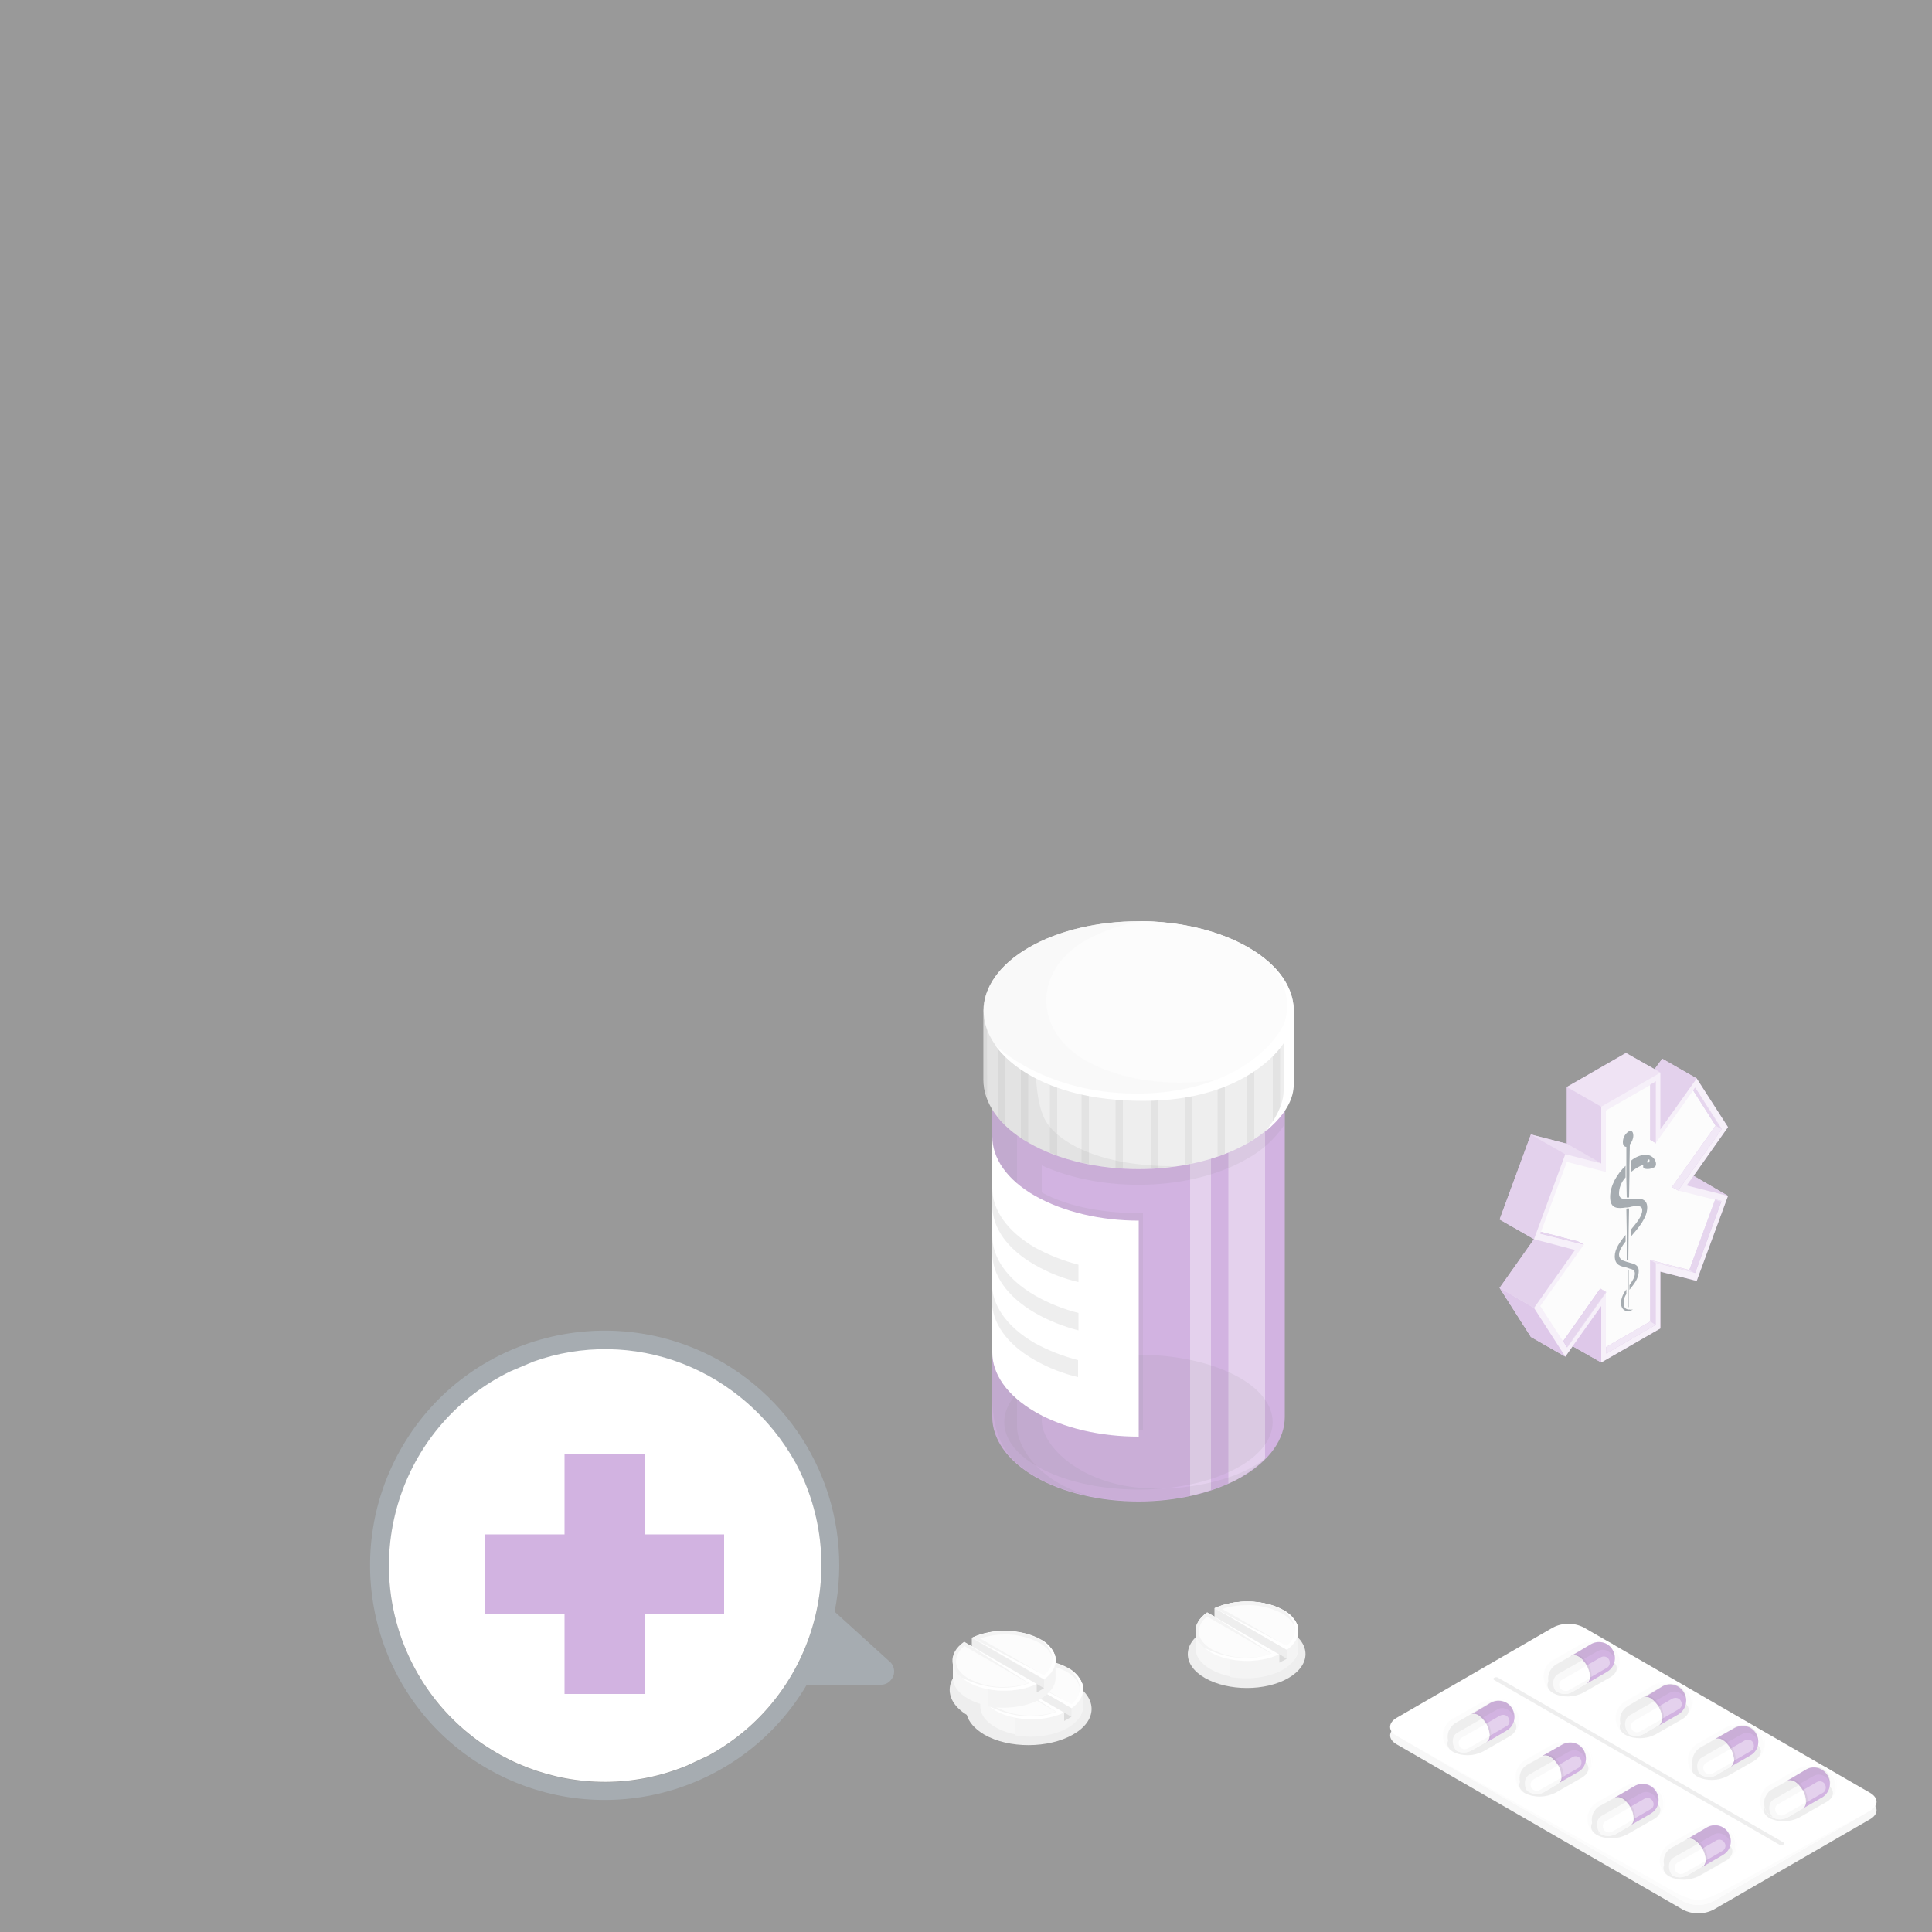 <?xml version="1.0" encoding="utf-8"?>
<!-- Generator: Adobe Illustrator 22.0.0, SVG Export Plug-In . SVG Version: 6.00 Build 0)  -->
<svg version="1.1" id="Diplomas" opacity="0.5" xmlns="http://www.w3.org/2000/svg" xmlns:xlink="http://www.w3.org/1999/xlink"
	 x="0px" y="0px" viewBox="0 0 500 500" style="enable-background:new 0 0 500 500;" xml:space="preserve">
<rect x="0" y="0" width="500" height="500" fill="#333333" stroke="none"/>
<style type="text/css">
	.st0{fill:#A568C3;}
	.st1{opacity:0.8;fill:#FFFFFF;enable-background:new    ;}
	.st2{opacity:0.5;fill:#A568C3;enable-background:new    ;}
	.st3{opacity:0.3;fill:#A568C3;enable-background:new    ;}
	.st4{opacity:0.65;fill:#A568C3;enable-background:new    ;}
	.st5{fill:#F9F9F9;}
	.st6{opacity:0.7;fill:#FFFFFF;enable-background:new    ;}
	.st7{opacity:0.35;fill:#A568C3;enable-background:new    ;}
	.st8{fill:#4D5A64;}
	.st9{opacity:0.2;fill:#A568C3;enable-background:new    ;}
	.st10{fill:#EFEFEF;}
	.st11{fill:#FFFFFF;}
	.st12{fill:#DEDEDE;}
	.st13{opacity:0.7;fill:#F9F9F9;enable-background:new    ;}
	.st14{fill:#F4F4F4;}
	.st15{opacity:0.4;fill:#FFFFFF;enable-background:new    ;}
	.st16{opacity:0.1;enable-background:new    ;}
	.st17{opacity:0.1;}
	.st18{fill:#E9E9E9;}
	.st19{opacity:0.2;enable-background:new    ;}
</style>
<g id="freepik--Symbol--inject-26">
	<g id="freepik--medical-symbol--inject-26">
		<polygon class="st0" points="438.3,304.3 447.2,291.7 439.1,279.1 430.2,274 428.2,276.7 420.8,272.5 405.5,281.3 405.5,296 
			396.2,293.6 388.1,315.6 397,320.7 388.1,333.3 396.2,346 405.1,351.1 407,348.4 414.4,352.6 429.7,343.8 429.7,329.1 
			439.1,331.5 447.2,309.5 		"/>
		<polygon class="st1" points="438.3,304.3 447.2,291.7 439.1,279.1 430.2,274 428.2,276.7 420.8,272.5 405.5,281.3 405.5,296 
			396.2,293.6 388.1,315.6 397,320.7 388.1,333.3 396.2,346 405.1,351.1 407,348.4 414.4,352.6 429.7,343.8 429.7,329.1 
			439.1,331.5 447.2,309.5 		"/>
		<polygon class="st2" points="428.2,276.7 429.7,277.6 429.7,292.3 439.1,279.1 430.2,274 		"/>
		<polygon class="st3" points="396.2,293.6 405.1,298.7 414.4,301.1 405.5,296 		"/>
		<polygon class="st2" points="405.5,281.3 414.4,286.4 414.4,301.1 405.5,296 		"/>
		<polygon class="st2" points="396.2,293.6 405.1,298.7 397,320.7 388.1,315.6 		"/>
		<polygon class="st2" points="407.6,323.5 397,320.7 388.1,333.3 397,338.5 		"/>
		<polygon class="st4" points="388.1,333.3 397,338.5 405.1,351.1 396.2,346 		"/>
		<polygon class="st4" points="414.4,352.6 407,348.4 414.4,338 		"/>
		<polygon class="st2" points="447.2,309.5 436.5,306.8 438.3,304.3 		"/>
		<polygon class="st5" points="432.8,307.2 444,291.3 438.2,282.2 428.5,295.8 427.1,295 427.1,280.8 415.6,287.4 415.6,303.3 
			405.5,300.7 398.8,318.8 408.4,321.3 409.9,322.1 398.6,338 404.5,347.1 414.1,333.5 415.6,334.4 415.6,348.6 427.1,342 
			427.1,326.1 437.2,328.7 443.9,310.5 434.3,308.1 		"/>
		<path class="st0" d="M414.2,333.5l-9.6,13.6l1,1.6l10.1-14.3L414.2,333.5z M437.2,328.7l-10.1-2.6V342l-11.4,6.6v1.7l12.9-7.5v-16
			l10.1,2.6l6.8-18.6l-1.6-0.4L437.2,328.7z M434.3,308.1l11.3-15.9l-6.9-10.7l-0.5,0.7l5.8,9.1l-11.3,15.9L434.3,308.1z
			 M428.6,279.9l-1.5,0.8V295l1.5,0.9L428.6,279.9z M408.4,321.3l-9.6-2.5l-0.2,0.4l11.3,2.9L408.4,321.3z"/>
		<path class="st6" d="M414.2,333.5l-9.6,13.6l1,1.6l10.1-14.3L414.2,333.5z M437.2,328.7l-10.1-2.6V342l-11.4,6.6v1.7l12.9-7.5v-16
			l10.1,2.6l6.8-18.6l-1.6-0.4L437.2,328.7z M434.3,308.1l11.3-15.9l-6.9-10.7l-0.5,0.7l5.8,9.1l-11.3,15.9L434.3,308.1z
			 M428.6,279.9l-1.5,0.8V295l1.5,0.9L428.6,279.9z M408.4,321.3l-9.6-2.5l-0.2,0.4l11.3,2.9L408.4,321.3z"/>
		<polygon class="st7" points="427.1,342 428.5,342.9 428.5,326.9 427.1,326.1 		"/>
		<polygon class="st7" points="437.2,328.7 438.7,329.5 445.5,311 443.9,310.5 		"/>
		<polygon class="st7" points="415.6,334.4 414.1,333.5 404.5,347.1 405.5,348.7 		"/>
		<polygon class="st7" points="444,291.3 445.5,292.2 438.7,281.5 438.2,282.2 		"/>
		<polygon class="st7" points="428.5,295.8 427.1,295 427.1,280.8 428.5,279.9 		"/>
		<polygon class="st7" points="409.9,322.1 408.4,321.3 398.8,318.8 398.6,319.3 		"/>
		<path class="st8" d="M421.3,339.8L421.3,339.8l0,3.7L421.3,339.8z"/>
		<path class="st8" d="M421.5,328.7v3.7v2.2v3.7h-0.1V335v-2.2l0-4.1L421.5,328.7z"/>
		<path class="st8" d="M421.6,312.8l-0.1,5.3l-0.1,8.1l-0.4-0.1l0-4.7v-2.7l-0.1-5.9l0.5-0.1L421.6,312.8z"/>
		<path class="st8" d="M422.7,293.9c0,0.8-0.4,1.7-0.9,2.3l-0.1,5.5v2.4l-0.1,5.8H421l-0.1-5l0-3.9l0-4.2c-0.5,0-0.9-0.4-0.9-1.2
			c0-1.1,0.5-2.1,1.4-2.7C422.1,292.3,422.7,292.8,422.7,293.9z"/>
		<path class="st8" d="M425.7,298.8c-1.3,0.2-2.6,0.7-3.6,1.6v2.9c1-0.8,2-1.4,3.2-1.9c0,0-0.2,0.9,0.2,1c0.9,0.3,1.9,0.1,2.8-0.4
			C429,301.3,428.4,298.9,425.7,298.8z M426.6,300.9c-0.2,0.1-0.3,0-0.3-0.2c0-0.2,0.1-0.5,0.3-0.6c0.2-0.1,0.3,0,0.3,0.2
			C426.9,300.6,426.8,300.8,426.6,300.9L426.6,300.9z M422,310.3h-0.3c-0.2,0-0.5,0-0.7,0h-0.3c-1,0-1.7-0.3-1.7-1.4
			c0-1.5,0.6-3,1.7-4.2v-3c-2.2,2.1-4,5.1-4,8.1c0,3.1,2,3,4.1,2.7l0.3,0l0.7-0.1l0.3-0.1c1.6-0.3,2.9-0.4,2.9,0.9
			c0,1.5-1.4,3.2-2.9,5v1.8c2-2.3,4.2-4.9,4.2-7.5S424,310.1,422,310.3L422,310.3z M421.8,326.8l-0.3-0.1l-0.4-0.1l-0.3-0.1
			c-1-0.3-1.8-0.7-1.8-1.8c0-1,0.7-2.1,1.7-3.4v-1.7c-1.5,1.8-2.8,3.7-2.8,5.5c0,2.3,1.5,2.6,2.9,2.9l0.3,0.1l0.3,0.1l0.3,0.1
			c0.8,0.2,1.4,0.4,1.4,1.3c0,1-0.7,2-1.4,3v1.2c1.1-1.4,2.4-2.8,2.4-4.9C424.1,327.4,423,327.1,421.8,326.8L421.8,326.8z
			 M421.7,338.9c-0.1,0-0.2,0-0.3,0c0,0-0.1,0-0.1,0c-0.1,0-0.2-0.1-0.3-0.1c-0.5-0.2-0.8-0.7-0.8-1.8c0-0.8,0.3-1.5,0.7-2.1v-1.2
			c-0.8,1-1.3,2.2-1.4,3.4c0,1.3,0.6,2,1.4,2.2c0.1,0,0.2,0,0.3,0h0.1l0.3,0c0.4-0.1,0.7-0.2,1-0.4C422.4,338.9,422,339,421.7,338.9
			L421.7,338.9z"/>
		<polygon class="st9" points="414.4,286.4 429.7,277.6 420.8,272.5 405.5,281.3 		"/>
	</g>
</g>
<g id="freepik--Medicines--inject-26">
	<g id="freepik--Capsules--inject-26">
		<path class="st10" d="M361.4,451.4l74.1,42.8c2.5,1.3,5.5,1.3,8,0l40.5-23.4c2.2-1.3,2.2-3.3,0-4.6l-74.1-42.8
			c-2.5-1.3-5.4-1.3-7.9,0l-40.5,23.4C359.2,448.1,359.2,450.1,361.4,451.4z"/>
		<path class="st11" d="M361.4,449.2l74.1,42.8c2.5,1.3,5.5,1.3,8,0l40.5-23.4c2.2-1.3,2.2-3.3,0-4.6l-74.1-42.8
			c-2.5-1.3-5.5-1.3-8,0l-40.5,23.4C359.2,445.9,359.2,448,361.4,449.2z"/>
		<path class="st5" d="M443.4,492l36.5-21.1l0,0c-11.5,5.9-33.4,18.5-36.6,19.8s-5.1,1.8-11.1-1.7c-6-3.5-66.7-37.4-66.7-37.4
			l70,40.4C438,493.3,440.9,493.3,443.4,492z"/>
		<path class="st12" d="M461.5,477.4c-0.3,0.2-0.7,0.2-1,0l-73.8-42.6c-0.3-0.2-0.3-0.4,0-0.6c0.3-0.2,0.7-0.2,1,0l73.8,42.6
			C461.8,477,461.8,477.3,461.5,477.4z"/>
		<path class="st13" d="M402,438.2L402,438.2c0.2,0.1,0.5,0.3,0.7,0.3l0.3,0.1c2.2,0.7,4.6,0.5,6.7-0.6l7-4l0,0
			c2.4-1.3,3.4-4.3,2.1-6.7c-0.4-0.8-1.1-1.5-1.9-2c-0.2-0.1-0.5-0.2-0.7-0.3l-0.3-0.1c-2.2-0.7-4.6-0.5-6.7,0.6l-7,4h-0.1
			c-0.8,0.4-1.5,1.1-2,1.9C398.8,433.8,399.6,436.8,402,438.2C402,438.2,402,438.2,402,438.2L402,438.2z"/>
		<path class="st12" d="M416.9,429.6c-2.4-1.2-5.3-1.1-7.7,0.1l-7,4c-2.2,1.3-2.3,3.3-0.2,4.5c2.4,1.2,5.3,1.1,7.7-0.1l7-4
			C418.9,432.8,419,430.8,416.9,429.6z"/>
		<path class="st11" d="M418.9,431.9c1.2-2.4,0.4-5.3-1.9-6.6c-0.2-0.1-0.5-0.2-0.7-0.3l-0.3-0.1c-1.9-0.6-4-0.5-5.8,0.2
			c3.3-0.3,5.3-0.4,7.3,1.3C419,427.7,419.6,429.9,418.9,431.9z"/>
		<path class="st14" d="M406.5,428.6c0.7-0.3,1.5-0.2,2.1,0.2c1.7,1.1,2.8,3,2.9,5c0.1,0.7-0.3,1.5-0.9,1.9l-3.7,2.2
			c-2,1.1-4.5,0.3-5.6-1.8c-1-1.9-0.4-4.2,1.4-5.4L406.5,428.6z"/>
		<path class="st0" d="M411.6,425.6c1.9-1.2,4.5-0.7,5.7,1.3c1.2,1.9,0.7,4.5-1.3,5.7c-0.1,0.1-0.2,0.1-0.3,0.2l-5.2,3
			c0.6-0.4,0.9-1.1,0.9-1.9c-0.1-2-1.2-3.9-2.9-5c-0.6-0.4-1.4-0.5-2.1-0.2L411.6,425.6z"/>
		<path class="st15" d="M416.4,429.5c-0.4-0.8-1.4-1-2.1-0.6c0,0,0,0,0,0l-6.2,3.6c0.5,0.9,1.2,1.6,2.1,2.2l0.2,0.1l5.5-3.2
			C416.6,431.2,416.8,430.2,416.4,429.5z"/>
		<path class="st14" d="M406.5,428.6c0.7-0.3,1.5-0.2,2.1,0.2c1.7,1.1,2.8,3,2.9,5c0.1,0.7-0.3,1.5-0.9,1.9l-3.7,2.2
			c-2,1.1-4.5,0.3-5.6-1.8c-1-1.9-0.4-4.2,1.4-5.4L406.5,428.6z"/>
		<path class="st16" d="M411.4,433.8c-0.1-2-1.2-3.9-2.9-5c-0.6-0.4-1.4-0.5-2.1-0.2l0.3-0.2l0.2-0.1c0.7-0.3,1.5-0.2,2.1,0.2
			c1.7,1.1,2.8,3,2.9,5c0.1,0.7-0.2,1.5-0.8,1.9l-0.5,0.3C411.2,435.3,411.5,434.6,411.4,433.8z"/>
		<path class="st12" d="M403.1,438.1L403.1,438.1c-2.1-0.9-3-3.3-2.1-5.4c0.4-0.8,1-1.5,1.7-1.9l3.8-2.2c0.7-0.3,1.5-0.2,2.1,0.2
			c0.4,0.2,0.7,0.5,1,0.8l-6.3,3.6C401.2,434.4,401.9,437.4,403.1,438.1z"/>
		<path class="st11" d="M403.7,436.8c-0.4-0.8-0.2-1.7,0.6-2.1c0,0,0,0,0,0l6.3-3.6c0.5,0.9,0.8,1.9,0.9,2.9c0,0.1,0,0.2,0,0.3
			l-5.6,3.2C405.1,437.8,404.1,437.5,403.7,436.8C403.7,436.8,403.7,436.8,403.7,436.8z"/>
		<path class="st16" d="M417.5,427.6c0,0.1,0.1,0.1,0.1,0.2c0,0.1,0,0.1,0.1,0.2c0,0.1,0,0.1,0,0.2v0.2c0,0,0,0.1,0,0.1
			c0.1,0.3,0.1,0.6,0.1,0.8l0,0c0,0.1,0,0.2,0,0.3l0,0c0-1.3-2.2-3.5-4.3-2.3l-3.9,2.2c-0.3-0.3-0.6-0.6-1-0.8
			c-0.6-0.4-1.4-0.5-2.1-0.2l5.2-3c2-1.1,4.5-0.5,5.6,1.5c0,0,0,0,0,0c0.1,0.1,0.1,0.2,0.2,0.3S417.5,427.6,417.5,427.6z"/>
		<path class="st13" d="M376,453.4L376,453.4c0.2,0.1,0.5,0.2,0.7,0.3l0.3,0.1c2.2,0.7,4.6,0.5,6.7-0.6l7-4l0,0
			c0.8-0.4,1.5-1.1,2-1.9c1.4-2.4,0.6-5.4-1.8-6.8c0,0,0,0,0,0c-0.2-0.1-0.5-0.2-0.7-0.3l-0.3-0.1c-2.2-0.7-4.6-0.5-6.7,0.6l-7,4
			h-0.1c-2.4,1.3-3.4,4.3-2.1,6.7C374.5,452.2,375.2,452.9,376,453.4L376,453.4z"/>
		<path class="st12" d="M391,444.8c-2.4-1.2-5.3-1.1-7.7,0.1l-7,4c-2.2,1.3-2.3,3.3-0.2,4.5c2.4,1.2,5.3,1.1,7.7-0.1l7-4
			C392.9,447.9,393,446,391,444.8z"/>
		<path class="st11" d="M392.9,447.1c1.2-2.4,0.4-5.3-1.9-6.6c-0.2-0.1-0.5-0.2-0.7-0.3l-0.3-0.1c-1.9-0.6-4-0.5-5.8,0.2
			c3.3-0.3,5.3-0.4,7.3,1.3C393,442.9,393.6,445.1,392.9,447.1z"/>
		<path class="st14" d="M380.5,443.7c0.7-0.3,1.5-0.2,2.1,0.2c1.7,1.1,2.8,3,2.9,5c0.1,0.7-0.2,1.5-0.8,1.9l-3.8,2.2
			c-2,1.1-4.5,0.5-5.6-1.5c-1.1-2-0.5-4.5,1.5-5.6L380.5,443.7z"/>
		<path class="st0" d="M385.6,440.8c1.9-1.2,4.5-0.7,5.7,1.3c1.2,1.9,0.7,4.5-1.3,5.7c-0.1,0.1-0.2,0.1-0.3,0.2l-5.1,3
			c0.6-0.4,0.9-1.1,0.8-1.9c-0.1-2-1.2-3.9-2.9-5c-0.6-0.4-1.4-0.5-2.1-0.2L385.6,440.8z"/>
		<path class="st15" d="M390.4,444.6c-0.4-0.8-1.4-1-2.2-0.6c0,0,0,0,0,0l-6.2,3.6c0.5,0.9,1.2,1.7,2.1,2.2l0.3,0.1l5.5-3.2
			C390.6,446.4,390.9,445.4,390.4,444.6C390.4,444.6,390.4,444.6,390.4,444.6z"/>
		<path class="st14" d="M380.5,443.7c0.7-0.3,1.5-0.2,2.1,0.2c1.7,1.1,2.8,3,2.9,5c0.1,0.7-0.2,1.5-0.8,1.9l-3.8,2.2
			c-2,1.1-4.5,0.5-5.6-1.5c-1.1-2-0.5-4.5,1.5-5.6L380.5,443.7z"/>
		<path class="st16" d="M385.4,449c-0.1-2-1.2-3.9-2.9-5c-0.6-0.4-1.4-0.5-2.1-0.2l0.3-0.2l0.2-0.1c0.7-0.3,1.5-0.2,2.1,0.2
			c1.7,1.1,2.8,3,2.9,5c0.1,0.7-0.2,1.5-0.8,1.9l-0.5,0.3C385.2,450.4,385.5,449.7,385.4,449z"/>
		<path class="st12" d="M377.1,453.2L377.1,453.2c-2.1-0.9-3-3.3-2.1-5.4c0.4-0.8,1-1.5,1.7-1.9l3.7-2.1c0.7-0.3,1.5-0.2,2.1,0.2
			c0.4,0.2,0.7,0.5,1,0.8l-6.3,3.6C375.2,449.5,376,452.5,377.1,453.2z"/>
		<path class="st11" d="M377.7,451.9c-0.4-0.8-0.2-1.7,0.6-2.2l6.3-3.6c0.5,0.9,0.8,1.9,0.9,2.9c0,0.1,0,0.2,0,0.3l-5.6,3.2
			C379.1,452.9,378.1,452.7,377.7,451.9C377.7,451.9,377.7,451.9,377.7,451.9z"/>
		<path class="st16" d="M391.5,442.7c0,0.1,0.1,0.1,0.1,0.2c0,0.1,0,0.1,0,0.2s0,0.1,0.1,0.2s0,0.1,0,0.2s0,0.1,0,0.1
			c0,0.3,0.1,0.6,0.1,0.8l0,0c0,0.1,0,0.2,0,0.3l0,0c0-1.3-2.2-3.5-4.3-2.3l-3.9,2.2c-0.3-0.3-0.6-0.6-1-0.8
			c-0.6-0.4-1.4-0.5-2.1-0.2l5.2-3c2-1.1,4.5-0.5,5.6,1.5l0.2,0.3C391.4,442.6,391.4,442.7,391.5,442.7z"/>
		<path class="st13" d="M420.7,449L420.7,449c0.2,0.1,0.5,0.3,0.7,0.3l0.3,0.1c2.2,0.7,4.6,0.5,6.7-0.6l7-4l0,0
			c2.4-1.3,3.4-4.2,2.1-6.7c-0.6-1.1-1.5-2-2.7-2.4l-0.3-0.1c-2.2-0.7-4.6-0.5-6.7,0.6l-7,4l0,0c-2.4,1.3-3.4,4.2-2.1,6.7
			C419.2,447.8,419.8,448.5,420.7,449z"/>
		<path class="st12" d="M435.6,440.4c-2.4-1.2-5.3-1.1-7.7,0.1l-7,4c-2.2,1.3-2.3,3.3-0.2,4.5c2.4,1.2,5.3,1.1,7.7-0.1l7-4
			C437.5,443.6,437.6,441.6,435.6,440.4z"/>
		<path class="st11" d="M437.5,442.7c1.2-2.4,0.4-5.3-1.9-6.6c-0.2-0.1-0.5-0.3-0.7-0.3l-0.3-0.1c-1.9-0.6-4-0.5-5.8,0.2
			c3.3-0.3,5.3-0.4,7.3,1.3C437.7,438.5,438.2,440.7,437.5,442.7z"/>
		<path class="st14" d="M425.1,439.4c0.7-0.3,1.5-0.2,2.1,0.2c1.7,1.1,2.8,3,2.9,5c0.1,0.7-0.2,1.5-0.9,1.9l-3.7,2.2
			c-2,1.1-4.5,0.5-5.6-1.5c-1.1-2-0.5-4.5,1.5-5.6L425.1,439.4z"/>
		<path class="st0" d="M430.3,436.4c2-1.1,4.5-0.3,5.6,1.8c1,1.9,0.4,4.2-1.4,5.4l-5.2,3c0.6-0.4,0.9-1.1,0.9-1.9
			c-0.1-2-1.2-3.9-2.9-5c-0.6-0.4-1.4-0.5-2.1-0.2L430.3,436.4z"/>
		<path class="st15" d="M435,440.2c-0.4-0.8-1.4-1-2.2-0.6c0,0,0,0,0,0l-6.2,3.6c0.5,0.9,1.2,1.6,2.1,2.2l0.3,0.1l5.5-3.2
			C435.2,441.9,435.5,441,435,440.2z"/>
		<path class="st14" d="M425.1,439.4c0.7-0.3,1.5-0.2,2.1,0.2c1.7,1.1,2.8,3,2.9,5c0.1,0.7-0.2,1.5-0.9,1.9l-3.7,2.2
			c-2,1.1-4.5,0.5-5.6-1.5c-1.1-2-0.5-4.5,1.5-5.6L425.1,439.4z"/>
		<path class="st16" d="M430.1,444.6c-0.1-2-1.2-3.9-2.9-5c-0.6-0.4-1.4-0.5-2.1-0.2l0.3-0.2l0.2-0.1c0.7-0.3,1.5-0.2,2.1,0.2
			c1.7,1.1,2.8,3,2.9,5c0.1,0.7-0.2,1.5-0.8,1.9l-0.5,0.3C429.8,446.1,430.1,445.3,430.1,444.6z"/>
		<path class="st12" d="M421.7,448.8L421.7,448.8c-2.1-0.9-3-3.3-2.1-5.4c0.4-0.8,1-1.5,1.7-1.9l3.7-2.2c0.7-0.3,1.5-0.2,2.1,0.2
			c0.4,0.2,0.7,0.5,1,0.8l-6.3,3.6C419.8,445.1,420.6,448.1,421.7,448.8z"/>
		<path class="st11" d="M422.3,447.5c-0.4-0.8-0.2-1.7,0.6-2.1c0,0,0,0,0,0l6.3-3.7c0.5,0.9,0.8,1.9,0.9,2.9c0,0.1,0,0.2,0,0.3
			l-5.6,3.2C423.7,448.5,422.7,448.3,422.3,447.5z"/>
		<path class="st16" d="M436.1,438.4c0,0.1,0.1,0.1,0.1,0.2c0,0.1,0,0.1,0.1,0.2c0,0.1,0,0.1,0,0.2c0,0.1,0,0.1,0,0.2
			c0,0.1,0,0.1,0,0.1c0.1,0.3,0.1,0.6,0.1,0.8l0,0c0,0.1,0,0.2,0,0.3l0,0c0-1.3-2.2-3.5-4.3-2.3l-3.9,2.2c-0.3-0.3-0.6-0.6-1-0.8
			c-0.6-0.4-1.4-0.5-2.1-0.2l5.2-3c2-1.1,4.4-0.4,5.6,1.5c0.1,0.1,0.1,0.2,0.2,0.3C436,438.3,436.1,438.3,436.1,438.4z"/>
		<path class="st13" d="M394.6,464.1L394.6,464.1c0.2,0.1,0.5,0.2,0.7,0.3c0.1,0,0.2,0.1,0.3,0.1c2.2,0.7,4.6,0.5,6.7-0.6l7-4h0.1
			c2.4-1.3,3.4-4.3,2.1-6.7c-0.4-0.8-1.1-1.5-1.9-2c-0.2-0.1-0.5-0.2-0.7-0.3l-0.3-0.1c-2.2-0.7-4.6-0.5-6.7,0.6l-7,4l0,0
			c-2.4,1.3-3.4,4.3-2.1,6.7C393.2,463,393.9,463.7,394.6,464.1L394.6,464.1z"/>
		<path class="st12" d="M409.6,455.5c-2.4-1.2-5.3-1.1-7.7,0.1l-7,4c-2.2,1.3-2.3,3.3-0.2,4.5c2.5,1.2,5.3,1.1,7.8-0.1l7-4
			C411.5,458.7,411.7,456.7,409.6,455.5z"/>
		<path class="st11" d="M411.5,457.8c1.2-2.4,0.4-5.3-1.9-6.6c-0.2-0.1-0.5-0.2-0.7-0.3l-0.3-0.1c-1.9-0.6-4-0.5-5.8,0.2
			c3.3-0.3,5.3-0.4,7.3,1.3C411.7,453.6,412.2,455.9,411.5,457.8z"/>
		<path class="st14" d="M399.1,454.5c0.7-0.3,1.5-0.2,2.1,0.2c1.7,1.1,2.8,3,2.9,5c0.1,0.7-0.2,1.5-0.8,1.9l-3.7,2.2
			c-2,1.1-4.5,0.3-5.6-1.8c-1-1.9-0.4-4.2,1.4-5.4L399.1,454.5z"/>
		<path class="st0" d="M404.3,451.5c2-1.1,4.5-0.5,5.6,1.5c1.1,2,0.5,4.5-1.5,5.6l0,0l-5.2,3c0.6-0.4,0.9-1.1,0.8-1.9
			c-0.1-2-1.2-3.9-2.9-5c-0.6-0.4-1.4-0.5-2.1-0.2L404.3,451.5z"/>
		<path class="st15" d="M409.1,455.3c-0.4-0.8-1.4-1-2.1-0.6c0,0,0,0,0,0l-6.2,3.6c0.5,0.9,1.2,1.6,2.1,2.2l0.3,0.1l5.5-3.2
			C409.2,457.1,409.5,456.1,409.1,455.3C409.1,455.3,409.1,455.3,409.1,455.3z"/>
		<path class="st14" d="M399.1,454.5c0.7-0.3,1.5-0.2,2.1,0.2c1.7,1.1,2.8,3,2.9,5c0.1,0.7-0.2,1.5-0.8,1.9l-3.7,2.2
			c-2,1.1-4.5,0.3-5.6-1.8c-1-1.9-0.4-4.2,1.4-5.4L399.1,454.5z"/>
		<path class="st16" d="M404.1,459.7c-0.1-2-1.2-3.9-2.9-5c-0.6-0.4-1.4-0.5-2.1-0.2l0.3-0.2l0.2-0.1c0.7-0.3,1.5-0.2,2.1,0.2
			c1.7,1.1,2.8,3,3,5c0.1,0.7-0.3,1.5-0.9,1.9l-0.5,0.3C403.9,461.2,404.2,460.5,404.1,459.7z"/>
		<path class="st12" d="M395.7,464L395.7,464c-0.8-0.3-1.5-0.9-1.9-1.7c-1.1-2-0.5-4.5,1.5-5.6c0,0,0,0,0,0l3.8-2.1
			c0.7-0.3,1.5-0.2,2.1,0.2c0.4,0.2,0.7,0.5,1,0.8c-2.2,1.2-4.9,2.8-6.3,3.6C393.9,460.3,394.6,463.3,395.7,464z"/>
		<path class="st11" d="M396.3,462.7c-0.4-0.8-0.2-1.7,0.6-2.2l6.3-3.6c0.5,0.9,0.8,1.9,0.8,2.9c0,0.1,0,0.2,0,0.3l-5.6,3.2
			C397.8,463.7,396.8,463.4,396.3,462.7C396.4,462.7,396.3,462.7,396.3,462.7z"/>
		<path class="st16" d="M410.1,453.5c0,0.1,0,0.1,0.1,0.2c0,0.1,0,0.1,0.1,0.2v0.2c0,0.1,0,0.1,0,0.2c0,0,0,0.1,0,0.1
			c0,0.3,0.1,0.6,0.1,0.9l0,0c0,0.1,0,0.2,0,0.3l0,0c0-1.3-2.2-3.5-4.3-2.3c-0.7,0.4-1.8,1-3.9,2.2c-0.3-0.3-0.6-0.6-1-0.8
			c-0.6-0.4-1.4-0.5-2.1-0.2l5.2-3c2-1.1,4.4-0.4,5.6,1.5c0.1,0.1,0.1,0.2,0.2,0.3C410,453.4,410.1,453.4,410.1,453.5z"/>
		<path class="st13" d="M439.3,459.8L439.3,459.8c0.2,0.1,0.5,0.2,0.7,0.3l0.3,0.1c2.2,0.7,4.6,0.5,6.7-0.6l7-4h0.1
			c0.8-0.4,1.5-1.1,2-1.9c1.4-2.4,0.6-5.4-1.8-6.8c0,0,0,0,0,0c-0.2-0.1-0.5-0.2-0.7-0.3l-0.3-0.1c-2.2-0.7-4.6-0.5-6.7,0.6l-7,4
			h-0.1c-2.4,1.3-3.4,4.2-2.1,6.7C437.8,458.6,438.5,459.3,439.3,459.8L439.3,459.8z"/>
		<path class="st12" d="M454.2,451.2c-2.4-1.2-5.3-1.1-7.7,0.1l-7,4c-2.2,1.3-2.3,3.3-0.2,4.5c2.4,1.2,5.3,1.1,7.7-0.1l7-4
			C456.2,454.3,456.3,452.3,454.2,451.2z"/>
		<path class="st11" d="M456.1,453.5c1.2-2.4,0.4-5.3-1.9-6.6c-0.2-0.1-0.5-0.2-0.7-0.3l-0.3-0.1c-1.9-0.6-4-0.5-5.8,0.2
			c3.3-0.3,5.3-0.4,7.3,1.3C456.3,449.3,456.9,451.5,456.1,453.5z"/>
		<path class="st14" d="M443.7,450.1c0.7-0.3,1.5-0.2,2.1,0.2c1.7,1.1,2.8,3,2.9,5c0.1,0.7-0.2,1.5-0.8,1.9l-3.7,2.2
			c-2,1.1-4.5,0.3-5.6-1.8c-1-1.9-0.4-4.2,1.4-5.4L443.7,450.1z"/>
		<path class="st0" d="M448.9,447.2c2-1.1,4.5-0.5,5.6,1.5c1.1,2,0.5,4.5-1.5,5.6l-5.2,3c0.6-0.4,0.9-1.1,0.8-1.9
			c-0.1-2-1.2-3.9-2.9-5c-0.6-0.4-1.4-0.5-2.1-0.2L448.9,447.2z"/>
		<path class="st15" d="M453.7,451c-0.4-0.8-1.4-1-2.1-0.6c0,0,0,0,0,0l-6.3,3.6c0.5,0.9,1.2,1.7,2.1,2.2l0.3,0.1l5.5-3.2
			C453.9,452.8,454.1,451.8,453.7,451C453.7,451,453.7,451,453.7,451z"/>
		<path class="st14" d="M443.7,450.1c0.7-0.3,1.5-0.2,2.1,0.2c1.7,1.1,2.8,3,2.9,5c0.1,0.7-0.2,1.5-0.8,1.9l-3.7,2.2
			c-2,1.1-4.5,0.3-5.6-1.8c-1-1.9-0.4-4.2,1.4-5.4L443.7,450.1z"/>
		<path class="st16" d="M448.7,455.4c-0.1-2-1.2-3.9-2.9-5c-0.6-0.4-1.4-0.5-2.1-0.2l0.3-0.2l0.2-0.1c0.7-0.3,1.5-0.2,2.1,0.2
			c1.7,1.1,2.8,3,2.9,5.1c0.1,0.7-0.3,1.5-0.9,1.9l-0.5,0.3C448.5,456.8,448.8,456.1,448.7,455.4z"/>
		<path class="st12" d="M440.4,459.6L440.4,459.6c-0.8-0.3-1.5-0.9-1.9-1.7c-1.1-2-0.4-4.4,1.5-5.6l3.7-2.1c0.7-0.3,1.5-0.2,2.1,0.2
			c0.4,0.2,0.7,0.5,1,0.8l-6.3,3.6C438.5,455.9,439.2,458.9,440.4,459.6z"/>
		<path class="st11" d="M441,458.3c-0.4-0.7-0.2-1.7,0.6-2.1c0,0,0,0,0,0l6.3-3.6c0.5,0.9,0.8,1.9,0.9,2.9c0,0.1,0,0.2,0,0.3
			l-5.6,3.2C442.4,459.3,441.4,459.1,441,458.3C441,458.3,441,458.3,441,458.3z"/>
		<path class="st16" d="M454.8,449.1c0,0.1,0.1,0.1,0.1,0.2s0,0.1,0,0.2c0,0.1,0,0.1,0.1,0.2c0,0.1,0,0.1,0,0.2c0,0.1,0,0.1,0,0.1
			c0,0.3,0.1,0.6,0.1,0.8l0,0c0,0.1,0,0.2,0,0.3l0,0c0-1.3-2.2-3.5-4.3-2.3l-3.9,2.2c-0.3-0.3-0.6-0.6-1-0.8
			c-0.6-0.4-1.4-0.5-2.1-0.2l5.2-3c2-1.1,4.5-0.5,5.6,1.5l0.2,0.3C454.7,449,454.8,449.1,454.8,449.1z"/>
		<path class="st13" d="M413.3,474.9L413.3,474.9c0.2,0.1,0.5,0.3,0.7,0.4l0.3,0.1c2.2,0.7,4.6,0.5,6.7-0.6l7-4h0.1
			c2.4-1.3,3.4-4.2,2.1-6.7c-0.4-0.9-1.1-1.6-1.9-2c-0.2-0.1-0.5-0.2-0.7-0.3l-0.3-0.1c-2.2-0.7-4.6-0.5-6.7,0.6l-7,4h-0.1
			c-2.4,1.3-3.4,4.3-2.1,6.7C411.8,473.7,412.5,474.4,413.3,474.9L413.3,474.9z"/>
		<path class="st12" d="M428.2,466.3c-2.4-1.2-5.3-1.1-7.7,0.1l-7,4c-2.2,1.3-2.3,3.3-0.2,4.5c2.4,1.2,5.3,1.1,7.7-0.1l7-4
			C430.2,469.5,430.3,467.5,428.2,466.3z"/>
		<path class="st11" d="M430.2,468.6c1.2-2.4,0.4-5.3-1.9-6.6c-0.2-0.1-0.5-0.2-0.7-0.3l-0.3-0.1c-1.9-0.6-4-0.5-5.8,0.2
			c3.3-0.3,5.3-0.4,7.3,1.3C430.3,464.4,430.9,466.6,430.2,468.6z"/>
		<path class="st14" d="M417.8,465.3c0.7-0.3,1.5-0.2,2.1,0.2c1.7,1.1,2.8,3,2.9,5c0.1,0.7-0.2,1.5-0.8,1.9l-3.7,2.2
			c-2,1.1-4.5,0.5-5.6-1.5s-0.5-4.5,1.5-5.6L417.8,465.3z"/>
		<path class="st0" d="M422.9,462.3c1.9-1.2,4.5-0.7,5.7,1.3c1.2,1.9,0.7,4.5-1.3,5.7c-0.1,0.1-0.2,0.1-0.3,0.2l-5.2,3
			c0.6-0.4,0.9-1.1,0.8-1.9c-0.1-2-1.2-3.9-2.9-5c-0.6-0.4-1.4-0.5-2.1-0.2L422.9,462.3z"/>
		<path class="st15" d="M427.7,466.1c-0.4-0.8-1.4-1-2.1-0.6c0,0,0,0,0,0l-6.2,3.6c0.5,0.9,1.2,1.7,2.1,2.2c0.1,0,0.2,0.1,0.2,0.1
			l5.5-3.2C427.9,467.9,428.2,466.9,427.7,466.1C427.7,466.2,427.7,466.1,427.7,466.1z"/>
		<path class="st14" d="M417.8,465.3c0.7-0.3,1.5-0.2,2.1,0.2c1.7,1.1,2.8,3,2.9,5c0.1,0.7-0.2,1.5-0.8,1.9l-3.7,2.2
			c-2,1.1-4.5,0.5-5.6-1.5s-0.5-4.5,1.5-5.6L417.8,465.3z"/>
		<path class="st16" d="M422.7,470.5c-0.1-2-1.2-3.9-2.9-5c-0.6-0.4-1.4-0.5-2.1-0.2l0.3-0.1l0.2-0.1c0.7-0.3,1.5-0.2,2.1,0.2
			c1.7,1.1,2.8,3,2.9,5c0.1,0.7-0.2,1.5-0.9,1.9l-0.5,0.3C422.5,472,422.8,471.2,422.7,470.5z"/>
		<path class="st12" d="M414.4,474.7L414.4,474.7c-2.1-0.9-3-3.4-2.1-5.4c0.4-0.8,0.9-1.5,1.7-1.9l3.8-2.1c0.7-0.3,1.5-0.2,2.1,0.2
			c0.4,0.2,0.7,0.5,1,0.8l-6.3,3.6C412.5,471,413.3,474,414.4,474.7z"/>
		<path class="st11" d="M415,473.4c-0.4-0.8-0.2-1.7,0.6-2.1c0,0,0,0,0,0l6.3-3.6c0.5,0.9,0.8,1.9,0.8,2.9c0,0.1,0,0.2,0,0.3
			l-5.6,3.2C416.4,474.4,415.4,474.2,415,473.4C415,473.4,415,473.4,415,473.4z"/>
		<path class="st16" d="M428.8,464.3c0,0.1,0.1,0.1,0.1,0.2c0,0,0,0.1,0,0.2s0,0.1,0,0.2c0,0.1,0,0.1,0,0.2c0,0,0,0.1,0,0.1
			c0.1,0.3,0.1,0.6,0.1,0.9l0,0c0,0.1,0,0.2,0,0.3l0,0c0-1.3-2.2-3.5-4.3-2.3c-0.7,0.4-1.8,1-3.9,2.2c-0.3-0.3-0.6-0.6-1-0.8
			c-0.6-0.4-1.4-0.5-2.1-0.2l5.2-3c2-1.1,4.5-0.5,5.6,1.5c0,0,0,0,0,0c0.1,0.1,0.1,0.2,0.2,0.3C428.6,464.1,428.8,464.2,428.8,464.3
			z"/>
		<path class="st13" d="M457.9,470.5L457.9,470.5c0.2,0.1,0.5,0.3,0.7,0.3l0.3,0.1c2.2,0.7,4.6,0.5,6.7-0.6l7-4h0.1
			c2.4-1.3,3.4-4.3,2.1-6.7c-0.4-0.8-1.1-1.5-1.9-2c-0.2-0.1-0.5-0.2-0.7-0.3l-0.3-0.1c-2.2-0.7-4.6-0.5-6.7,0.6l-6.9,4h-0.1
			c-2.4,1.3-3.4,4.3-2.1,6.7C456.5,469.3,457.1,470,457.9,470.5L457.9,470.5z"/>
		<path class="st12" d="M472.9,461.9c-2.4-1.2-5.3-1.1-7.7,0.1l-7,4c-2.2,1.3-2.3,3.3-0.3,4.5c2.4,1.2,5.3,1.1,7.7-0.1l7-4
			C474.9,465.1,474.9,463.1,472.9,461.9z"/>
		<path class="st11" d="M474.8,464.2c1.2-2.4,0.4-5.3-1.9-6.6c-0.2-0.1-0.5-0.2-0.7-0.3l-0.3-0.1c-1.9-0.6-4-0.5-5.8,0.2
			c3.3-0.3,5.3-0.4,7.3,1.3C474.9,460,475.5,462.2,474.8,464.2z"/>
		<path class="st14" d="M462.4,460.9c0.7-0.3,1.5-0.2,2.1,0.2c1.7,1.1,2.8,3,2.9,5c0.1,0.7-0.2,1.5-0.8,1.9l-3.7,2.2
			c-1.9,1.2-4.5,0.7-5.7-1.3c-1.2-1.9-0.7-4.5,1.3-5.7c0.1-0.1,0.2-0.1,0.3-0.2L462.4,460.9z"/>
		<path class="st0" d="M467.5,457.9c2-1.1,4.5-0.3,5.6,1.8c1,1.9,0.4,4.2-1.4,5.4l-5.2,3c0.6-0.4,0.9-1.1,0.8-1.9
			c-0.1-2-1.2-3.9-2.9-5c-0.6-0.4-1.4-0.5-2.1-0.2L467.5,457.9z"/>
		<path class="st15" d="M472.3,461.8c-0.4-0.8-1.4-1-2.1-0.6c0,0,0,0,0,0l-6.2,3.6c0.5,0.9,1.2,1.6,2.1,2.2l0.3,0.1l5.5-3.2
			C472.5,463.5,472.7,462.5,472.3,461.8C472.3,461.8,472.3,461.8,472.3,461.8z"/>
		<path class="st14" d="M462.4,460.9c0.7-0.3,1.5-0.2,2.1,0.2c1.7,1.1,2.8,3,2.9,5c0.1,0.7-0.2,1.5-0.8,1.9l-3.7,2.2
			c-1.9,1.2-4.5,0.7-5.7-1.3c-1.2-1.9-0.7-4.5,1.3-5.7c0.1-0.1,0.2-0.1,0.3-0.2L462.4,460.9z"/>
		<path class="st16" d="M467.3,466.1c-0.1-2-1.2-3.9-2.9-5c-0.6-0.4-1.4-0.5-2.1-0.2l0.3-0.2l0.2-0.1c0.7-0.3,1.5-0.2,2.1,0.2
			c1.7,1.1,2.8,3,2.9,5c0.1,0.7-0.2,1.5-0.9,1.9l-0.5,0.3C467.1,467.6,467.4,466.9,467.3,466.1z"/>
		<path class="st12" d="M459,470.4L459,470.4c-2.1-0.9-3-3.4-2.1-5.4c0.4-0.8,0.9-1.5,1.7-1.9l3.8-2.1c0.7-0.3,1.5-0.2,2.1,0.2
			c0.4,0.2,0.7,0.5,1,0.8l-6.3,3.6C457.1,466.7,457.9,469.7,459,470.4z"/>
		<path class="st11" d="M459.6,469c-0.4-0.8-0.2-1.7,0.6-2.1c0,0,0,0,0,0l6.3-3.6c0.5,0.9,0.8,1.9,0.8,2.9c0,0.1,0,0.2,0,0.3
			l-5.6,3.2C461,470.1,460.1,469.8,459.6,469C459.6,469.1,459.6,469.1,459.6,469z"/>
		<path class="st16" d="M473.4,459.9c0,0.1,0.1,0.1,0.1,0.2c0,0,0,0.1,0.1,0.2s0,0.1,0,0.2c0,0.1,0,0.1,0,0.2c0,0,0,0.1,0,0.1
			c0.1,0.3,0.1,0.6,0.1,0.8l0,0c0,0.1,0,0.2,0,0.3l0,0c0-1.3-2.2-3.5-4.3-2.3l-3.9,2.2c-0.3-0.3-0.6-0.6-1-0.8
			c-0.6-0.4-1.4-0.5-2.1-0.2l5.2-3c2-1.1,4.5-0.5,5.6,1.5c0,0,0,0,0,0c0.1,0.1,0.1,0.2,0.2,0.3C473.3,459.8,473.4,459.8,473.4,459.9
			z"/>
		<path class="st13" d="M432,485.7L432,485.7c0.2,0.1,0.5,0.3,0.7,0.4l0.3,0.1c2.2,0.7,4.6,0.5,6.7-0.6l7-4h0.1
			c2.4-1.3,3.4-4.2,2.1-6.7c-0.4-0.9-1.1-1.6-1.9-2c-0.2-0.1-0.5-0.2-0.7-0.3l-0.3-0.1c-2.2-0.7-4.6-0.5-6.7,0.6l-7,4l0,0
			c-0.8,0.4-1.5,1.1-2,1.9C428.8,481.2,429.6,484.3,432,485.7C432,485.6,432,485.7,432,485.7L432,485.7z"/>
		<path class="st12" d="M446.9,477c-2.4-1.2-5.3-1.1-7.7,0.1l-7,4c-2.2,1.3-2.3,3.3-0.2,4.5c2.4,1.2,5.3,1.1,7.7-0.1l7-4
			C448.8,480.2,448.9,478.2,446.9,477z"/>
		<path class="st11" d="M448.8,479.4c1.2-2.4,0.4-5.3-1.9-6.6c-0.2-0.1-0.5-0.2-0.7-0.3l-0.3-0.1c-1.9-0.6-4-0.5-5.8,0.2
			c3.3-0.3,5.3-0.4,7.3,1.3C449,475.2,449.5,477.4,448.8,479.4z"/>
		<path class="st14" d="M436.4,476c0.7-0.3,1.5-0.2,2.1,0.2c1.7,1.1,2.8,3,2.9,5c0.1,0.7-0.2,1.5-0.9,1.9l-3.7,2.2
			c-2,1.1-4.5,0.5-5.6-1.5c-1.1-2-0.5-4.5,1.5-5.6l0,0L436.4,476z"/>
		<path class="st0" d="M441.6,473c1.9-1.2,4.5-0.7,5.7,1.3c1.2,1.9,0.7,4.5-1.3,5.7c-0.1,0.1-0.2,0.1-0.3,0.2l-5.2,3
			c0.6-0.4,0.9-1.1,0.9-1.9c-0.1-2-1.2-3.9-2.9-5c-0.6-0.4-1.4-0.5-2.1-0.2L441.6,473z"/>
		<path class="st15" d="M446.3,476.9c-0.4-0.8-1.4-1-2.1-0.6c0,0,0,0,0,0l-6.2,3.6c0.5,0.9,1.2,1.6,2.1,2.2c0.1,0,0.2,0.1,0.2,0.1
			l5.5-3.2C446.5,478.6,446.8,477.6,446.3,476.9C446.3,476.9,446.3,476.9,446.3,476.9z"/>
		<path class="st14" d="M436.4,476c0.7-0.3,1.5-0.2,2.1,0.2c1.7,1.1,2.8,3,2.9,5c0.1,0.7-0.2,1.5-0.9,1.9l-3.7,2.2
			c-2,1.1-4.5,0.5-5.6-1.5c-1.1-2-0.5-4.5,1.5-5.6l0,0L436.4,476z"/>
		<path class="st16" d="M441.4,481.3c-0.1-2-1.2-3.9-2.9-5c-0.6-0.4-1.4-0.5-2.1-0.2l0.3-0.2l0.2-0.1c0.7-0.3,1.5-0.2,2.1,0.2
			c1.7,1.1,2.8,3,2.9,5c0.1,0.7-0.2,1.5-0.8,1.9l-0.5,0.3C441.2,482.7,441.5,482,441.4,481.3z"/>
		<path class="st12" d="M433,485.5L433,485.5c-0.8-0.3-1.5-0.9-1.9-1.7c-1.1-2-0.5-4.5,1.5-5.6l3.8-2.1c0.7-0.3,1.5-0.2,2.1,0.2
			c0.4,0.2,0.7,0.5,1,0.8l-6.3,3.6C431.2,481.8,431.9,484.8,433,485.5z"/>
		<path class="st11" d="M433.6,484.2c-0.4-0.8-0.2-1.7,0.6-2.2c0,0,0,0,0,0l6.3-3.6c0.5,0.9,0.8,1.9,0.9,2.9c0,0.1,0,0.2,0,0.3
			l-5.6,3.2C435.1,485.2,434.1,485,433.6,484.2C433.6,484.2,433.6,484.2,433.6,484.2z"/>
		<path class="st16" d="M447.4,475c0,0.1,0.1,0.1,0.1,0.2c0,0,0,0.1,0.1,0.2c0,0,0,0.1,0.1,0.2c0.1,0.1,0,0.1,0,0.2
			c0,0.1,0,0.1,0,0.1c0.1,0.3,0.1,0.6,0.1,0.9l0,0c0,0.1,0,0.2,0,0.3l0,0c0-1.3-2.2-3.5-4.3-2.3c-0.7,0.4-1.8,1-3.9,2.2
			c-0.3-0.3-0.6-0.6-1-0.8c-0.6-0.4-1.4-0.5-2.1-0.2l5.2-3c2-1.1,4.5-0.5,5.6,1.5c0,0,0,0,0,0c0.1,0.1,0.1,0.2,0.2,0.3L447.4,475z"
			/>
	</g>
	<g id="freepik--Bottle--inject-26">
		<path class="st0" d="M332.5,278.9c0-5.6-3.7-11.2-11.1-15.4c-14.8-8.5-38.7-8.5-53.5,0c-7.4,4.3-11.1,9.9-11.1,15.4v87.8
			c0,5.6,3.7,11.2,11.1,15.5c14.8,8.5,38.7,8.5,53.5,0c7.4-4.3,11.1-9.9,11.1-15.5l0,0V278.9z"/>
		<path class="st15" d="M317.9,261.7v122.2c1.2-0.5,2.4-1.1,3.5-1.8c2.2-1.3,4.2-2.8,6-4.6V268c-1.8-1.8-3.8-3.3-6-4.6
			C320.3,262.8,319.1,262.2,317.9,261.7z"/>
		<path class="st15" d="M308,387.1c1.8-0.4,3.7-0.9,5.4-1.5V260c-1.8-0.6-3.6-1.1-5.4-1.5V387.1z"/>
		<path class="st16" d="M331.8,274.8c-2.3-3.2-5.3-5.8-8.8-7.6c-14.6-8.4-37.6-9-53.3-1.7v-3c-0.6,0.3-1.2,0.6-1.8,0.9
			c-7.4,4.3-11.1,9.9-11.1,15.4v87.8c0,5.6,3.7,11.2,11.1,15.5c14.8,8.5,38.7,8.5,53.5,0c2.5-1.4,4.8-3.2,6.7-5.3
			c-7,6.6-24.5,10.2-37.6,7.6s-20.9-10.9-20.9-16.8v-3.2c7.3,4,16.8,5.8,26.2,5.8V314c-9.3,0-18.9-1.4-26.2-5.4v-7
			c15.8,7.2,38.8,6.7,53.3-1.8c3.8-2.1,7.1-5.1,9.5-8.7v-12.4C332.4,277.5,332.2,276.1,331.8,274.8z"/>
		<path class="st16" d="M263.2,369.4V266.7c-4.3,3.7-6.4,7.9-6.4,6.7v87.8c0,11.1,3.7,16.6,11.1,20.9c4.5,2.5,9.4,4.2,14.4,5.1
			C268,383.4,263.2,373.7,263.2,369.4z"/>
		<path class="st12" d="M334.8,261.6c0-5.9-3.9-11.9-11.8-16.4c-15.7-9-41.1-9-56.7,0c-7.8,4.5-11.8,10.5-11.8,16.4l0,0v17.8l0,0
			c0,5.9,3.9,11.9,11.8,16.4c15.7,9,41.1,9,56.7,0c7.8-4.5,11.8-10.5,11.8-16.4l0,0L334.8,261.6L334.8,261.6z"/>
		<path class="st16" d="M304.2,301.8c-19.9,0.1-30.3-6.3-33.5-11.6c-2.4-4-2.8-11.4-2.8-18.7c0,0-2.2-16.7-1.8-16.7
			c0.3,0-4.8-1.1-8.6-1.9c-1.9,2.5-2.9,5.6-3,8.7l0,0v17.8l0,0c0,5.9,3.9,11.9,11.8,16.4C276.6,301.7,291.1,303.7,304.2,301.8z"/>
		<g class="st17">
			<path d="M290.6,302.3c-0.6,0-1.3,0-1.9-0.1v-23.3h1.9V302.3z"/>
			<path d="M273.6,299c-0.7-0.2-1.3-0.5-1.9-0.7v-22.9h1.9V299z"/>
			<path d="M281.8,301.2c-0.6-0.1-1.3-0.2-1.9-0.3v-23.1h1.9V301.2z"/>
			<path d="M264.2,294.4v-22.7h1.9v24C265.4,295.2,264.8,294.8,264.2,294.4z"/>
			<path d="M255.5,284.3c-0.6-1.6-1-3.3-1-5l0,0v-17.7l0,0c0-1.1,0.2-2.2,0.4-3.3h0.5L255.5,284.3z"/>
			<path d="M258.2,289.1v-22.5h1.9v24.6C259.5,290.5,258.8,289.8,258.2,289.1z"/>
			<path d="M299.7,302.3c-0.6,0-1.3,0.1-1.9,0.1V279h1.9V302.3z"/>
			<path d="M317,298.6c-0.6,0.2-1.3,0.4-1.9,0.6v-23.5h1.9V298.6z"/>
			<path d="M308.6,301.1c-0.6,0.1-1.3,0.2-1.9,0.3v-23.5h1.9V301.1z"/>
			<path d="M322.7,295.9v-23.4h1.9v22.2c-0.5,0.3-1,0.7-1.6,1L322.7,295.9z"/>
			<path d="M329.4,290.9v-23.5h1.9v21.3C330.7,289.5,330.1,290.3,329.4,290.9z"/>
			<path d="M333.8,260h0.8c0.1,0.5,0.1,1.1,0.1,1.6v17.8c0,1.7-0.4,3.4-1,5L333.8,260z"/>
		</g>
		<path class="st14" d="M266.3,278c15.7,9,41.1,9,56.7,0s15.7-23.7,0-32.8s-41.1-9-56.7,0S250.6,268.9,266.3,278z"/>
		<path class="st5" d="M325.2,276.6c13.5-9.1,12.8-22.8-2.1-31.4c-7.6-4.4-17.6-6.7-27.6-6.8c-5.1,0.8-10.1,2.5-14.6,5
			c-13.5,7.8-13.5,23.2,0,31C292.9,281.3,311.6,282,325.2,276.6z"/>
		<path class="st16" d="M270.1,380.4c13.6,6.8,35.6,6.8,49.1,0s13.6-17.9,0-24.7s-35.6-6.8-49.1,0
			C256.5,362.5,256.5,373.6,270.1,380.4z"/>
		<path class="st11" d="M256.8,294.1c0,5.6,3.7,11.2,11.1,15.4s17.1,6.4,26.8,6.4v55.9c-9.7,0-19.4-2.1-26.8-6.4
			c-7.4-4.3-11.1-9.9-11.1-15.4V294.1z"/>
		<path class="st12" d="M267.9,327.4c3.5,2,7.3,3.5,11.2,4.4v-4.5c-3.9-1-7.7-2.5-11.2-4.4c-7.4-4.3-11.1-9.9-11.1-15.4v4.5
			C256.8,317.6,260.5,323.2,267.9,327.4z"/>
		<path class="st12" d="M279,352c-3.9-1-7.7-2.5-11.2-4.4c-7.4-4.3-11.1-9.9-11.1-15.5v4.5c0,5.6,3.7,11.2,11.1,15.4
			c3.5,2,7.3,3.5,11.2,4.4V352z"/>
		<path class="st12" d="M267.9,339.8c3.5,2,7.3,3.5,11.2,4.5v-4.5c-3.9-1-7.7-2.5-11.2-4.5c-7.4-4.3-11.1-9.9-11.1-15.5v4.5
			C256.8,329.9,260.5,335.5,267.9,339.8z"/>
		<path class="st11" d="M257.6,270.5c0,0,13.1,13.1,38.3,12.5c25.2-0.7,35.3-14.5,36.6-18.7s0.5-9.8-3.4-14.5
			c3.4,3,5.5,7.3,5.7,11.9v17.8c0,1.5,0.8,6.7-7.4,13.4c0,0,4.8-5.4,4.8-10.6v-12.3c0,0-8.9,14.9-36.3,14.9S259,272.7,257.6,270.5z"
			/>
	</g>
	<g id="freepik--Pills--inject-26">
		<path id="freepik--shadow--inject-26_3_" class="st12" d="M250.5,430.7c6.3-3.7,16.6-3.7,23,0c2.1,1,3.8,2.9,4.5,5.1
			c6.1,3.7,6,9.5-0.3,13.1c-6.3,3.6-16.6,3.7-23,0c-2.5-1.5-4-3.3-4.5-5.1C244.2,440.1,244.3,434.3,250.5,430.7z"/>
		<g id="freepik--Pill--inject-26">
			<path class="st10" d="M253.7,437.2v4.4c0,2,1.3,3.9,3.9,5.4c5.2,3,13.6,3,18.8,0c1.1-0.6,2.1-1.5,2.9-2.5c0.6-0.8,1-1.8,1-2.9
				v-4.4c0-0.4,0-0.7-0.1-1.1c0-0.1-0.1-0.2-0.1-0.4c-0.7-1.7-2-3.2-3.6-4c-4.9-2.8-12.6-3-17.8-0.5v2.2l-1.9,1.1v-2.1
				c-0.8,0.6-1.5,1.3-2.1,2.1c-0.1,0.2-0.2,0.4-0.3,0.6c-0.1,0.2-0.2,0.5-0.3,0.7C253.8,436.2,253.7,436.7,253.7,437.2z"/>
			<path class="st18" d="M262.8,430c4.6-0.9,9.9-0.3,13.6,1.9c1.7,0.8,3,2.3,3.6,4c0,0.1,0.1,0.2,0.1,0.4c0.1,0.4,0.1,0.7,0.1,1.1
				v4.4c0,1-0.4,2.1-1,2.9c-0.8,1-1.8,1.9-2.9,2.5c-3.7,2.1-9,2.7-13.6,1.9L262.8,430z"/>
			<path class="st5" d="M276.4,431.8c4.9,2.8,5.2,7.3,0.9,10.3l-18.7-10.8C263.8,428.8,271.5,429,276.4,431.8z"/>
			<path class="st18" d="M267,429.6v0.9c3.1-0.1,6.2,0.7,9,2.1c2.1,1.2,3.4,2.8,3.4,4.5c0,1.6-0.9,3.1-2.2,4l-16.6-9.6
				c2.1-0.7,4.2-1,6.4-1L267,429.6 M267,429.6c-2.9,0-5.8,0.6-8.4,1.7l18.7,10.8c4.3-3,4-7.5-0.9-10.3
				C273.6,430.3,270.3,429.5,267,429.6z"/>
			<path class="st11" d="M277.3,441c0,0,5.2-4-0.6-9c4.6,2.8,4.8,7.1,0.6,10.1l-18.7-10.8L277.3,441z"/>
			<path class="st5" d="M256.7,432.4l18.7,10.8c-5.2,2.5-12.9,2.3-17.8-0.5C252.7,439.9,252.4,435.4,256.7,432.4z"/>
			<path class="st18" d="M256.7,433.4l16.6,9.6c-2.1,0.7-4.2,1-6.4,1c-3.1,0.1-6.2-0.7-9-2.1c-2.1-1.2-3.4-2.8-3.5-4.5
				C254.6,435.8,255.4,434.3,256.7,433.4 M256.7,432.4c-4.3,3-4,7.5,0.9,10.3c2.9,1.5,6.1,2.3,9.4,2.3c2.9,0,5.8-0.6,8.4-1.7
				L256.7,432.4z"/>
			<path class="st11" d="M275.4,443.2c-5.2,2.5-12.9,2.3-17.8-0.5c-0.5-0.3-1.1-0.7-1.5-1.1c9.6,4.8,17.3,1.4,17.3,1.4l-16.6-10.6
				L275.4,443.2z"/>
			<polygon class="st12" points="258.6,433.5 277.3,444.3 277.3,442.1 258.6,431.3 			"/>
			<polygon class="st19" points="275.4,443.2 275.4,445.4 277.3,444.3 			"/>
		</g>
		<g id="freepik--pill--inject-26">
			<path class="st10" d="M246.6,429.8v4.4c0,2,1.3,3.9,3.9,5.4c5.2,3,13.6,3,18.8,0c1.1-0.6,2.1-1.5,2.9-2.5c0.6-0.8,1-1.8,1-2.9
				v-4.4c0-0.4,0-0.7-0.1-1.1c0-0.1-0.1-0.2-0.1-0.4c-0.7-1.7-2-3.2-3.6-4c-4.9-2.8-12.6-3-17.8-0.5v2.2l-1.9,1.1v-2.2
				c-0.8,0.6-1.6,1.3-2.1,2.1c-0.1,0.2-0.2,0.4-0.3,0.6c-0.1,0.2-0.2,0.5-0.3,0.7C246.7,428.8,246.6,429.3,246.6,429.8z"/>
			<path class="st18" d="M255.7,422.5c4.6-0.9,9.9-0.3,13.6,1.9c1.7,0.8,3,2.3,3.6,4c0,0.1,0.1,0.2,0.1,0.4c0.1,0.4,0.1,0.7,0.1,1.1
				v4.4c0,1-0.4,2.1-1,2.9c-0.8,1-1.8,1.9-2.9,2.5c-3.7,2.1-9,2.7-13.6,1.9L255.7,422.5z"/>
			<path class="st5" d="M269.3,424.4c4.9,2.8,5.2,7.3,0.9,10.3l-18.7-10.8C256.7,421.4,264.4,421.6,269.3,424.4z"/>
			<path class="st18" d="M259.9,423L259.9,423c3.1-0.1,6.2,0.7,9,2.1c2.1,1.2,3.4,2.8,3.5,4.5c0,1.6-0.8,3.1-2.2,4l-16.6-9.6
				C255.6,423.4,257.7,423,259.9,423 M259.9,422.2c-2.9,0-5.8,0.6-8.4,1.7l18.7,10.8c4.3-3,4-7.5-0.9-10.3
				C266.4,422.9,263.2,422.1,259.9,422.2L259.9,422.2z"/>
			<path class="st11" d="M270.2,433.5c0,0,5.2-4-0.6-9c4.6,2.8,4.8,7.1,0.6,10.1l-18.7-10.8L270.2,433.5z"/>
			<path class="st5" d="M249.6,425l18.7,10.8c-5.2,2.5-13,2.3-17.8-0.5S245.3,428,249.6,425z"/>
			<path class="st18" d="M249.6,426l16.6,9.6c-2.1,0.7-4.2,1-6.4,1c-3.1,0.1-6.2-0.7-9-2.1c-2.1-1.2-3.4-2.8-3.4-4.5
				C247.5,428.4,248.3,426.9,249.6,426 M249.5,424.9c-4.3,3-4,7.5,0.9,10.3c2.9,1.5,6.1,2.3,9.4,2.3c2.9,0,5.8-0.6,8.4-1.7
				L249.5,424.9z"/>
			<path class="st11" d="M268.3,435.8c-5.2,2.5-13,2.3-17.8-0.5c-0.5-0.3-1.1-0.7-1.5-1.1c9.6,4.8,17.3,1.4,17.3,1.4L249.6,425
				L268.3,435.8z"/>
			<polygon class="st12" points="251.5,426 270.2,436.9 270.2,434.7 251.5,423.9 			"/>
			<polygon class="st19" points="268.3,435.8 268.3,438 270.2,436.9 			"/>
		</g>
	</g>
	<g id="freepik--pill--inject-26_2_">
		<path id="freepik--shadow--inject-26_4_" class="st12" d="M311.9,421.9c-6,3.4-6,9,0,12.4s15.6,3.4,21.5,0s6-9,0-12.4
			S317.9,418.4,311.9,421.9z"/>
		<g id="freepik--pill--inject-26_1_">
			<path class="st10" d="M309.4,422.2v4.4c0,2,1.3,3.9,3.9,5.4c5.2,3,13.6,3,18.8,0c1.1-0.6,2.1-1.5,2.9-2.5c0.6-0.8,1-1.8,1-2.9
				v-4.4c0-0.4,0-0.7-0.1-1.1c0-0.1-0.1-0.2-0.1-0.4c-0.7-1.7-2-3.2-3.6-4c-4.9-2.8-12.6-3-17.8-0.5v2.2l-1.9,1.1v-2.2
				c-0.8,0.6-1.6,1.3-2.1,2.1c-0.1,0.2-0.2,0.4-0.3,0.6c-0.1,0.2-0.2,0.5-0.3,0.7C309.5,421.2,309.4,421.7,309.4,422.2z"/>
			<path class="st18" d="M318.5,414.9c4.6-0.9,9.9-0.3,13.6,1.9c1.7,0.8,3,2.3,3.6,4c0,0.1,0.1,0.3,0.1,0.4c0.1,0.4,0.1,0.7,0.1,1.1
				v4.4c0,1-0.4,2.1-1,2.9c-0.8,1-1.8,1.9-2.9,2.5c-3.7,2.1-9,2.7-13.6,1.9L318.5,414.9z"/>
			<path class="st5" d="M332.1,416.7c4.9,2.8,5.2,7.3,0.9,10.3l-18.7-10.8C319.5,413.8,327.2,413.9,332.1,416.7z"/>
			<path class="st18" d="M322.7,415.4L322.7,415.4c3.1-0.1,6.2,0.7,9,2.1c2.1,1.2,3.4,2.8,3.5,4.5c0,1.6-0.9,3.1-2.2,4l-16.7-9.6
				C318.4,415.7,320.5,415.4,322.7,415.4 M322.7,414.5c-2.9,0-5.8,0.6-8.4,1.7L333,427c4.3-3,4-7.5-0.9-10.3
				C329.2,415.2,326,414.4,322.7,414.5L322.7,414.5z"/>
			<path class="st11" d="M333,425.9c0,0,5.2-4-0.6-9c4.6,2.8,4.8,7.1,0.6,10.1l-18.7-10.8L333,425.9z"/>
			<path class="st5" d="M312.4,417.3l18.7,10.8c-5.2,2.5-12.9,2.3-17.8-0.5S308.1,420.3,312.4,417.3z"/>
			<path class="st18" d="M312.5,418.4l16.6,9.6c-2.1,0.7-4.2,1-6.4,1c-3.1,0.1-6.2-0.7-9-2.1c-2.1-1.2-3.4-2.8-3.5-4.5
				C310.3,420.7,311.1,419.2,312.5,418.4 M312.4,417.3c-4.3,3-4,7.5,0.9,10.3c2.9,1.5,6.1,2.3,9.4,2.3c2.9,0,5.8-0.6,8.4-1.7
				L312.4,417.3L312.4,417.3z"/>
			<path class="st11" d="M331.1,428.1c-5.2,2.5-12.9,2.3-17.8-0.5c-0.5-0.3-1.1-0.7-1.5-1.1c9.6,4.8,17.3,1.4,17.3,1.4l-16.6-10.6
				L331.1,428.1z"/>
			<polygon class="st12" points="314.3,418.4 333,429.3 333,427 314.3,416.2 			"/>
			<polygon class="st19" points="331.1,428.1 331.1,430.3 333,429.3 			"/>
		</g>
	</g>
</g>
<g id="freepik--speech-bubble--inject-26_2_">
	<g id="freepik--speech-bubble--inject-26_1_">
		<g id="freepik--speech-bubble--inject-26">
			<path class="st8" d="M227.7,436h-18.9c-17.1,28.9-54.3,38.4-83.2,21.4s-38.4-54.3-21.4-83.2s54.3-38.4,83.2-21.4
				c22.2,13.2,33.7,38.9,28.6,64.3l14,12.7c1.5,1.1,1.9,3.3,0.7,4.8C230,435.6,228.9,436.1,227.7,436z M176.6,353
				c-12.4-4.8-26.1-5-38.6-0.5l-5.9,2.5c-27.8,13.5-39.3,47-25.8,74.8c12.9,26.5,44.1,38.4,71.3,27.3l5.8-2.7
				c27.1-14.8,37.1-48.8,22.4-75.9C199.3,366.8,189,357.7,176.6,353L176.6,353z"/>
			<path class="st11" d="M176.6,352.9c-12.4-4.8-26.1-5-38.6-0.5l-5.9,2.5c-27.8,13.5-39.3,47-25.8,74.8
				c12.9,26.5,44.1,38.4,71.3,27.3l5.8-2.7c27.1-14.8,37.1-48.8,22.4-75.9C199.3,366.8,189,357.7,176.6,352.9L176.6,352.9z"/>
		</g>
		<polygon class="st0" points="146.1,417.8 146.1,438.4 166.8,438.4 166.8,417.8 187.4,417.8 187.4,397.1 166.8,397.1 166.8,376.4 
			146.1,376.4 146.1,397.1 125.4,397.1 125.4,417.8 		"/>
	</g>
</g>
</svg>
